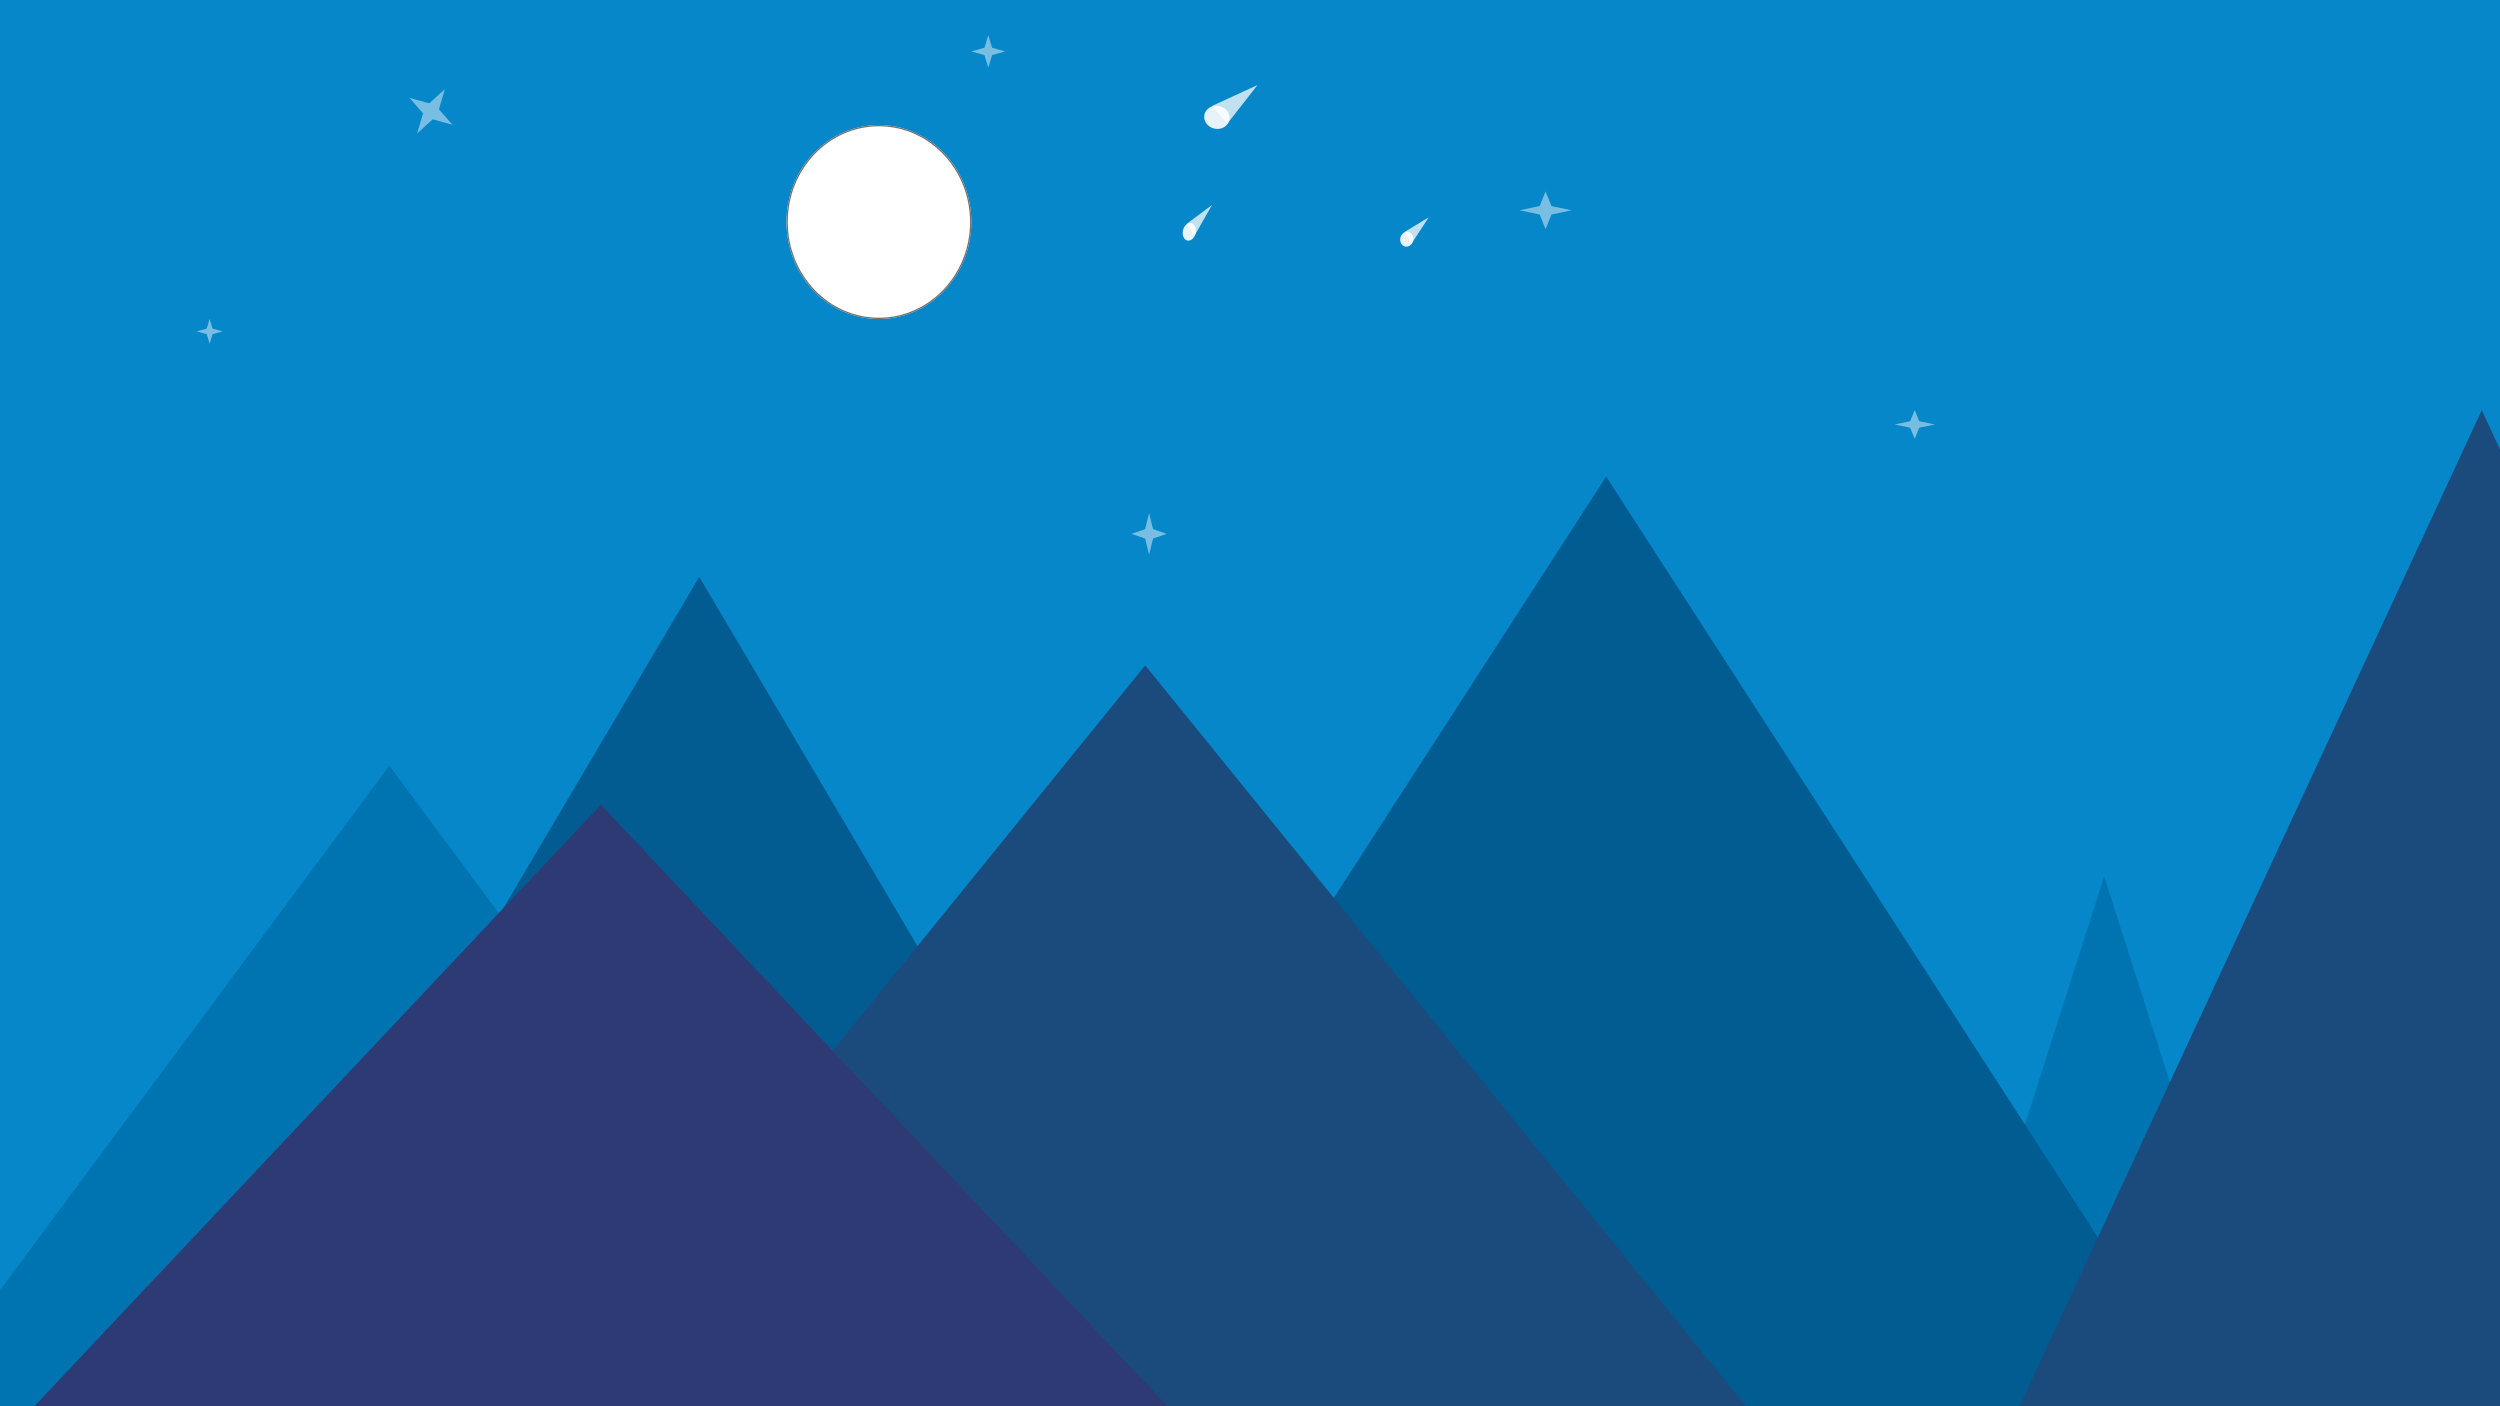 <svg xmlns="http://www.w3.org/2000/svg" xmlns:xlink="http://www.w3.org/1999/xlink" width="1920" height="1080" viewBox="0 0 1920 1080">
  <rect x="0" y="0" width="1920" height="1080" fill="#333333" stroke="none"/>
  <defs>
    <clipPath id="clip-Web_1920_2">
      <rect width="1920" height="1080"/>
    </clipPath>
  </defs>
  <g id="Web_1920_2" data-name="Web 1920 – 2" clip-path="url(#clip-Web_1920_2)">
    <rect width="1920" height="1080" fill="#0687c9"/>
    <path id="Polygon_6" data-name="Polygon 6" d="M386,0,772,520H0Z" transform="translate(-87 588)" fill="#0074b1"/>
    <path id="Polygon_1" data-name="Polygon 1" d="M386,0,772,653H0Z" transform="translate(151 443)" fill="#025c91"/>
    <path id="Polygon_5" data-name="Polygon 5" d="M130,0,260,407H0Z" transform="translate(1486 673)" fill="#0074b1"/>
    <path id="Polygon_2" data-name="Polygon 2" d="M461.5,0,923,714H0Z" transform="translate(772 366)" fill="#015c91"/>
    <path id="Polygon_3" data-name="Polygon 3" d="M461.5,0,923,569H0Z" transform="translate(418 511)" fill="#1b4b7c"/>
    <path id="Polygon_4" data-name="Polygon 4" d="M355,0,710,765H0Z" transform="translate(1551 315)" fill="#1b4b7c"/>
    <path id="Polygon_7" data-name="Polygon 7" d="M461.5,0,923,490H0Z" transform="translate(0 618)" fill="#2e3a74"/>
    <g id="Ellipse_1" data-name="Ellipse 1" transform="translate(604 96)" fill="#fff" stroke="#707070" stroke-width="1">
      <ellipse cx="71" cy="74.5" rx="71" ry="74.5" stroke="none"/>
      <ellipse cx="71" cy="74.5" rx="70.5" ry="74" fill="none"/>
    </g>
    <path id="Polygon_8" data-name="Polygon 8" d="M20,0l4.5,11.238L40,14.5,24.5,17.763,20,29,15.5,17.763,0,14.5l15.5-3.262Z" transform="translate(1167 147)" fill="rgba(255,255,255,0.46)"/>
    <path id="Polygon_9" data-name="Polygon 9" d="M13.5,0l3.038,12.4L27,16,16.538,19.6,13.5,32,10.463,19.6,0,16l10.463-3.6Z" transform="translate(869 394)" fill="rgba(255,255,255,0.46)"/>
    <path id="Polygon_10" data-name="Polygon 10" d="M13,0l2.925,9.688L26,12.5,15.925,15.312,13,25l-2.925-9.688L0,12.5,10.075,9.688Z" transform="translate(746 27)" fill="rgba(255,255,255,0.46)"/>
    <path id="Polygon_11" data-name="Polygon 11" d="M15.5,0l3.488,8.525L31,11,18.987,13.475,15.5,22l-3.487-8.525L0,11,12.013,8.525Z" transform="translate(1455 315)" fill="rgba(255,255,255,0.46)"/>
    <path id="Polygon_12" data-name="Polygon 12" d="M20,0l4.5,15.113L40,19.5,24.5,23.888,20,39,15.5,23.888,0,19.5l15.5-4.387Z" transform="matrix(-0.53, 0.848, -0.848, -0.53, 358.135, 78.872)" fill="rgba(255,255,255,0.46)"/>
    <path id="Polygon_13" data-name="Polygon 13" d="M10,0l2.25,7.363L20,9.5l-7.75,2.138L10,19,7.75,11.638,0,9.5,7.75,7.362Z" transform="translate(151 245)" fill="rgba(255,255,255,0.46)"/>
    <g id="Group_1" data-name="Group 1" transform="matrix(0.978, 0.208, -0.208, 0.978, 134.34, -247.709)">
      <ellipse id="Ellipse_3" data-name="Ellipse 3" cx="5.016" cy="5.752" rx="5.016" ry="5.752" transform="translate(1010.194 219.456)" fill="rgba(255,255,255,0.9)"/>
      <path id="Path_1" data-name="Path 1" d="M5.072.431,11.891,22.8l-10.1-.848Z" transform="matrix(0.788, 0.616, -0.616, 0.788, 1024.459, 201.81)" fill="rgba(255,255,255,0.75)"/>
    </g>
    <g id="Group_2" data-name="Group 2" transform="matrix(0.978, 0.208, -0.208, 0.978, -31.877, -256.878)">
      <ellipse id="Ellipse_3-2" data-name="Ellipse 3" cx="4.955" cy="6.876" rx="4.955" ry="6.876" transform="translate(1010.194 221.908)" fill="rgba(255,255,255,0.9)"/>
      <path id="Path_1-2" data-name="Path 1" d="M6.059,1.266l9.528,25.675L4.728,24.976Z" transform="matrix(0.788, 0.616, -0.616, 0.788, 1023.977, 200.222)" fill="rgba(255,255,255,0.75)"/>
    </g>
    <g id="Group_3" data-name="Group 3" transform="matrix(0.978, 0.208, -0.208, 0.978, -13.681, -353.865)">
      <ellipse id="Ellipse_3-3" data-name="Ellipse 3" cx="9.795" cy="8.871" rx="9.795" ry="8.871" transform="translate(1010.194 228.17)" fill="rgba(255,255,255,0.9)"/>
      <path id="Path_1-3" data-name="Path 1" d="M10.087-.026l7.8,36.631L-.1,37.176Z" transform="matrix(0.788, 0.616, -0.616, 0.788, 1037.374, 200.104)" fill="rgba(255,255,255,0.75)"/>
    </g>
  </g>
</svg>
